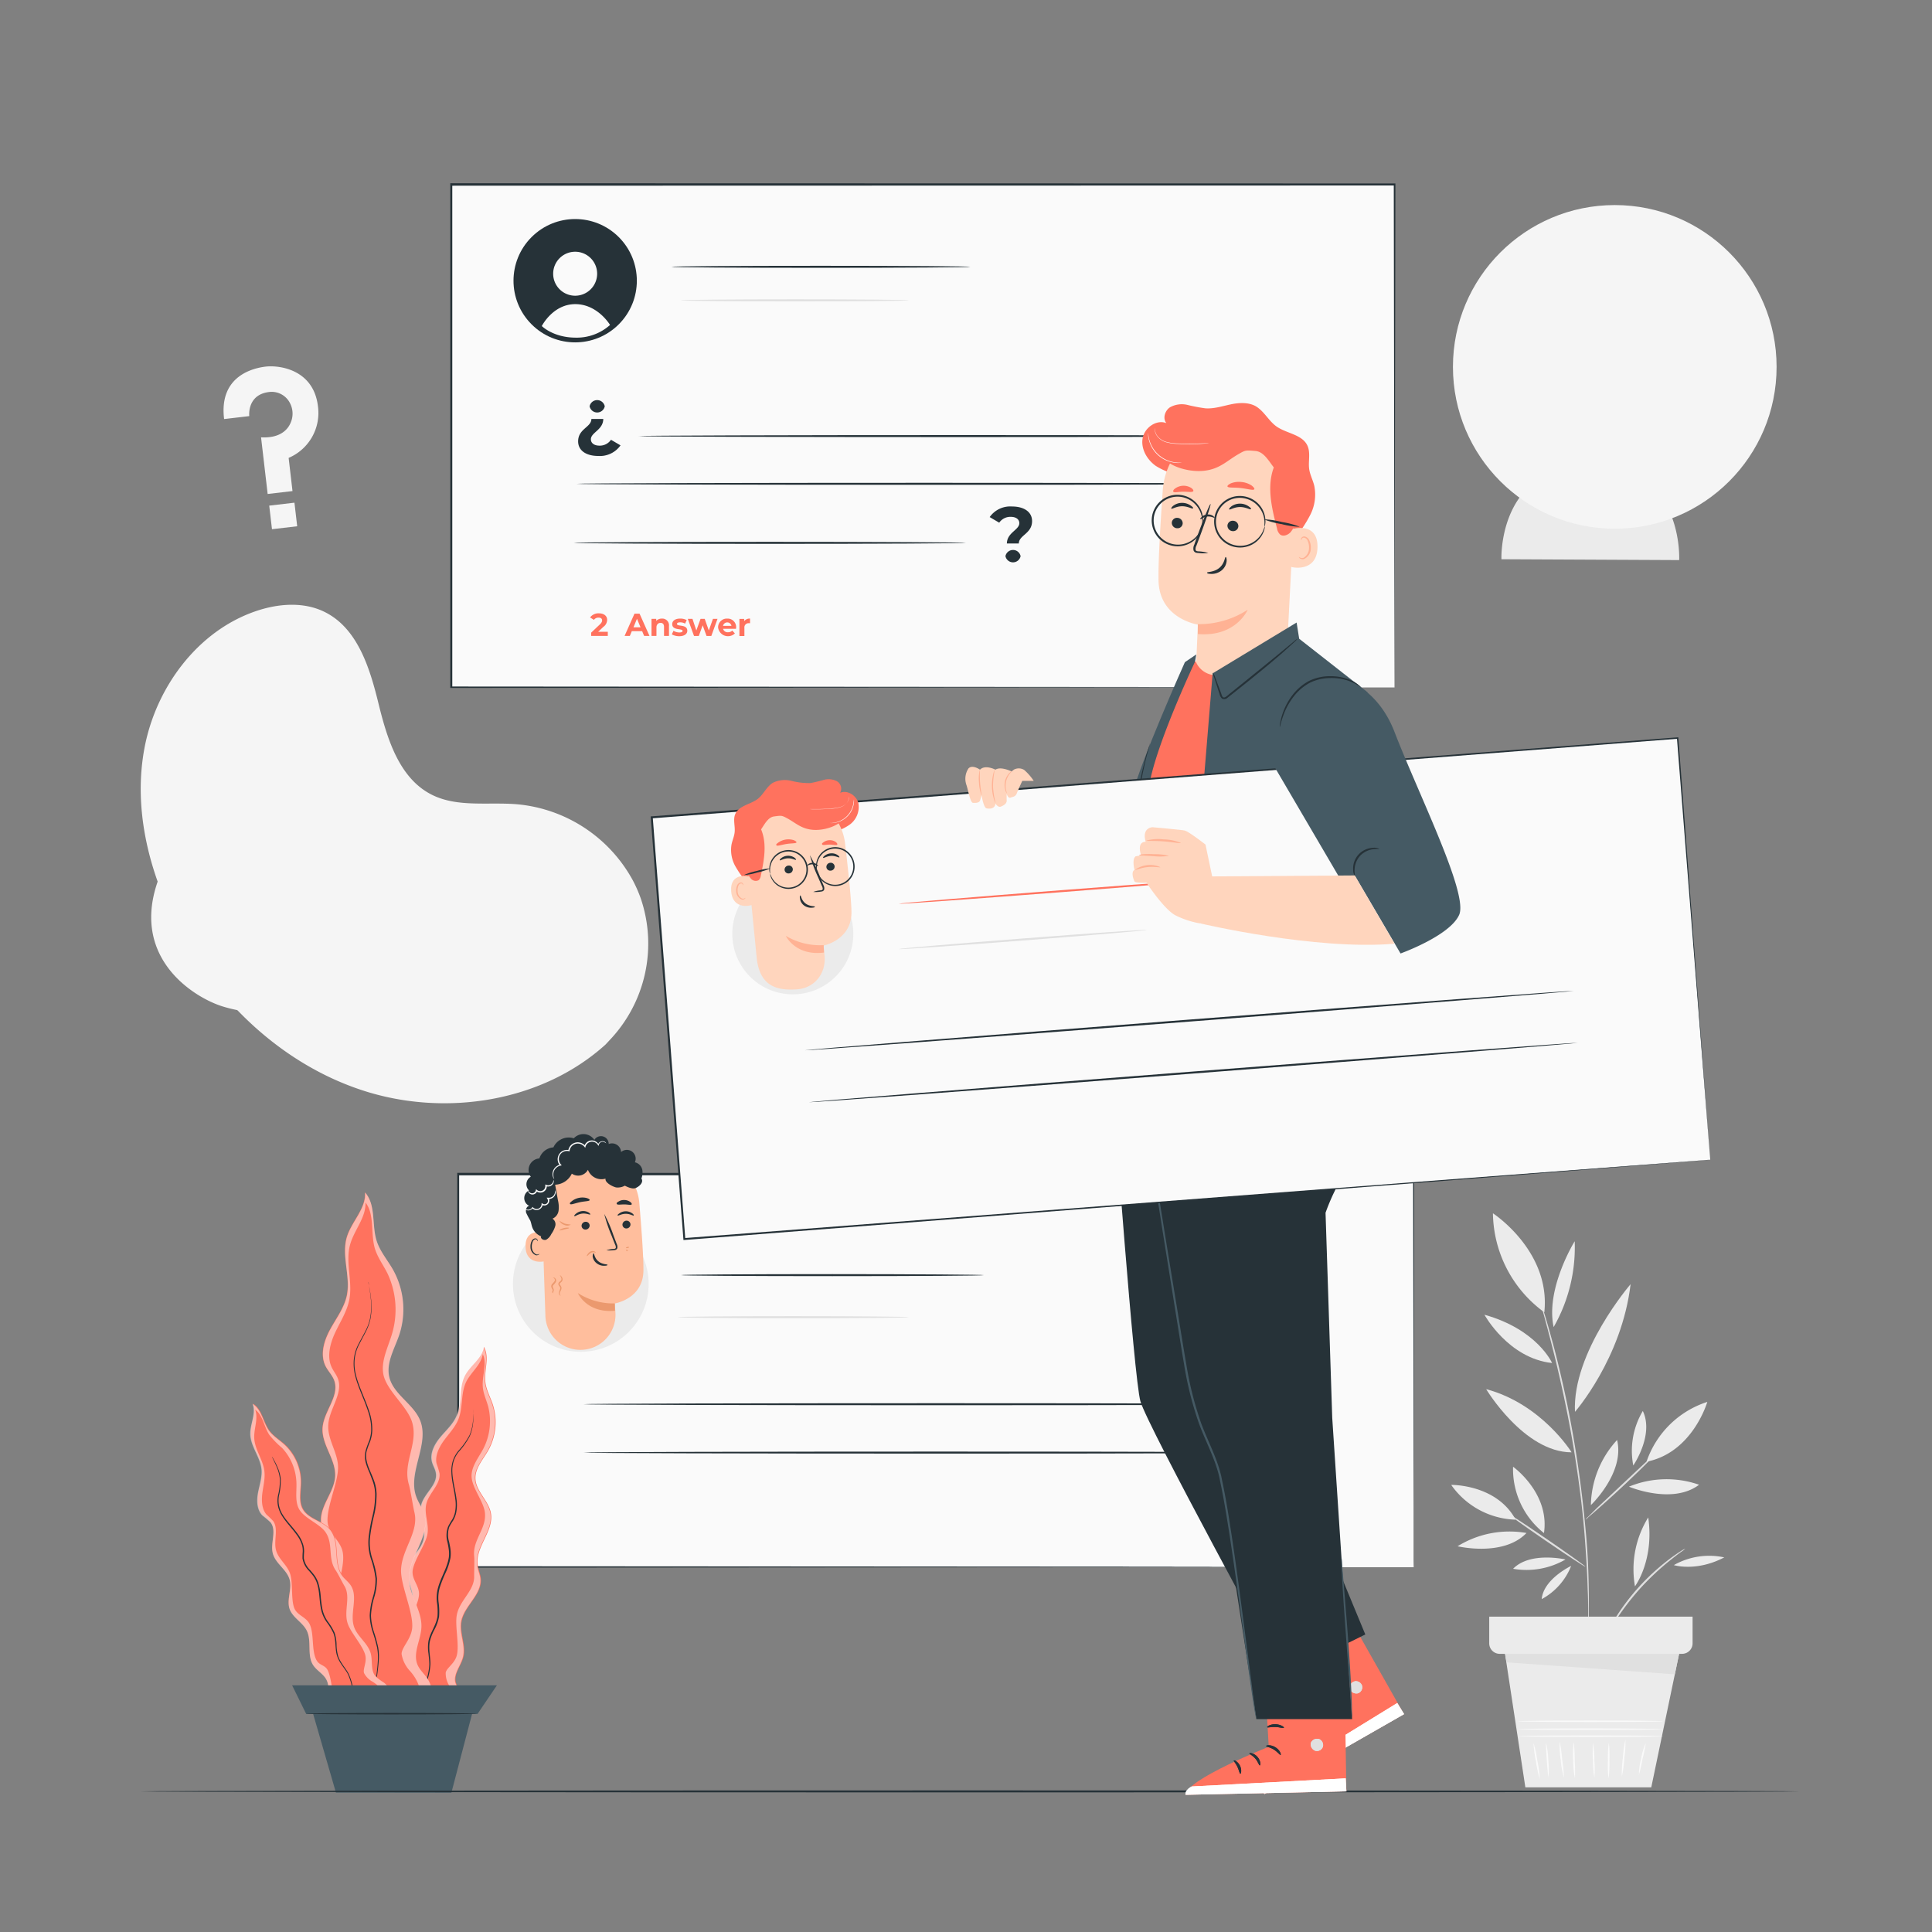 <svg xmlns="http://www.w3.org/2000/svg" viewBox="0 0 500 500"><rect x="0" y="0" width="500" height="500" fill="#808080" stroke="none"/><g id="background-complete"><path d="M411.72,389.52a25.51,25.51,0,0,1,6.78-16.85C420.55,381.13,411.72,389.52,411.72,389.52Z" style="fill:#ebebeb"></path><path d="M421.57,384.75a25.52,25.52,0,0,1,18.15-.5C432.79,389.5,421.57,384.75,421.57,384.75Z" style="fill:#ebebeb"></path><path d="M422.69,379.27a20.11,20.11,0,0,1,2.47-14.11C428.13,371.36,422.69,379.27,422.69,379.27Z" style="fill:#ebebeb"></path><path d="M384.62,359.51c14.39,3.84,22.11,16.35,22.11,16.35C394.43,375.86,384.62,359.51,384.62,359.51Z" style="fill:#ebebeb"></path><path d="M407.6,365.41C406.85,349.9,422,332.34,422,332.34c-2.29,19.26-14.42,33.07-14.42,33.07" style="fill:#ebebeb"></path><path d="M407.53,321.23a41.6,41.6,0,0,1-5.45,22.22C399.94,333.47,407.53,321.23,407.53,321.23Z" style="fill:#ebebeb"></path><path d="M401.68,352.75c-11.34-1.22-17.51-12.5-17.51-12.5C397.89,344.09,401.68,352.75,401.68,352.75Z" style="fill:#ebebeb"></path><path d="M377.22,400.17a25.49,25.49,0,0,1,17.83-3.43C389.06,403,377.22,400.17,377.22,400.17Z" style="fill:#ebebeb"></path><path d="M406.61,405.26a16.7,16.7,0,0,1-7.62,8.59C399.47,408.62,406.61,405.26,406.61,405.26Z" style="fill:#ebebeb"></path><path d="M405.15,403.59A20.13,20.13,0,0,1,391.59,406C396,401.46,405.15,403.59,405.15,403.59Z" style="fill:#ebebeb"></path><path d="M411,424.48a.64.64,0,0,1,0-.24c0-.18,0-.4,0-.67V421c0-1.13,0-2.51,0-4.11s0-3.43-.11-5.45c-.1-4-.38-8.82-.8-14.14s-1.1-11.14-2-17.23c-1.79-12.18-4.24-23.07-6.21-30.89-1-3.91-1.83-7.07-2.44-9.24-.28-1.06-.51-1.9-.68-2.51-.06-.27-.12-.48-.16-.66a1,1,0,0,1,0-.23.73.73,0,0,1,.09.22c.06.17.13.38.21.64l.77,2.48c.67,2.16,1.56,5.3,2.6,9.21A285.11,285.11,0,0,1,408.48,380c.89,6.1,1.52,11.94,2,17.26s.64,10.14.69,14.17c.06,2,0,3.85,0,5.46s0,3-.06,4.11-.07,2-.09,2.6l0,.68A.72.72,0,0,1,411,424.48Z" style="fill:#e0e0e0"></path><path d="M390.13,391.64c.08-.12,4.67,2.89,10.24,6.71s10,7,9.95,7.13-4.66-2.89-10.24-6.71S390.05,391.76,390.13,391.64Z" style="fill:#e0e0e0"></path><path d="M410.32,393.29a4.52,4.52,0,0,1,.71-.77l2-2c1.83-1.73,4.2-3.94,6.81-6.4l6.82-6.39,2.07-1.94c.49-.45.77-.69.8-.66a4.38,4.38,0,0,1-.66.8c-.45.5-1.12,1.2-2,2.06-1.68,1.71-4.05,4-6.72,6.51s-5.12,4.7-6.92,6.28c-.9.79-1.63,1.42-2.15,1.85A3.56,3.56,0,0,1,410.32,393.29Z" style="fill:#e0e0e0"></path><path d="M375.57,384.29s11.72-.22,16.68,9A21.11,21.11,0,0,1,375.57,384.29Z" style="fill:#ebebeb"></path><path d="M391.58,379.59s9.54,6.8,8,17.17A21.11,21.11,0,0,1,391.58,379.59Z" style="fill:#ebebeb"></path><path d="M441.85,362.81s-3.77,13.12-15.73,15.48A24.56,24.56,0,0,1,441.85,362.81Z" style="fill:#ebebeb"></path><path d="M386.37,314s15,9.75,13.3,25.62A32.18,32.18,0,0,1,386.37,314Z" style="fill:#ebebeb"></path><path d="M436.14,400.8a6.34,6.34,0,0,1-1,.78c-.65.46-1.57,1.16-2.68,2.05a67.2,67.2,0,0,0-8.1,7.6,68,68,0,0,0-6.7,8.87c-.76,1.21-1.35,2.19-1.75,2.89a6.21,6.21,0,0,1-.67,1.05,5.87,5.87,0,0,1,.5-1.15c.34-.72.89-1.74,1.62-3a57.51,57.51,0,0,1,6.62-9,58.2,58.2,0,0,1,8.26-7.55c1.15-.85,2.11-1.51,2.79-1.93A5.88,5.88,0,0,1,436.14,400.8Z" style="fill:#e0e0e0"></path><path d="M423.13,410.54a25.48,25.48,0,0,1,3.43-17.83C428.17,403.83,423.13,410.54,423.13,410.54Z" style="fill:#ebebeb"></path><path d="M433.19,405.05a18.55,18.55,0,0,1,13.05-2C439,406.86,433.19,405.05,433.19,405.05Z" style="fill:#ebebeb"></path><polygon points="389.15 425.69 394.76 462.56 427.35 462.56 434.92 426.23 389.15 425.69" style="fill:#ebebeb"></polygon><path d="M430.36,449.32c0,.11-8.35.2-18.65.2s-18.66-.09-18.66-.2,8.35-.19,18.66-.19S430.36,449.22,430.36,449.32Z" style="fill:#fafafa"></path><path d="M430.48,447.51c0,.11-8.4.19-18.77.19s-18.78-.08-18.78-.19,8.4-.19,18.78-.19S430.48,447.41,430.48,447.51Z" style="fill:#fafafa"></path><path d="M430.42,445.46c0,.11-8.41.19-18.78.19s-18.78-.08-18.78-.19,8.41-.19,18.78-.19S430.42,445.36,430.42,445.46Z" style="fill:#fafafa"></path><path d="M398.5,460.46a30.34,30.34,0,0,1-1-4.64,28.3,28.3,0,0,1-.62-4.71,30.34,30.34,0,0,1,1,4.64A29.63,29.63,0,0,1,398.5,460.46Z" style="fill:#fafafa"></path><path d="M400.72,460.07a103.25,103.25,0,0,1-.62-9.07,21.69,21.69,0,0,1,.6,4.51A22.27,22.27,0,0,1,400.72,460.07Z" style="fill:#fafafa"></path><path d="M404.76,460.07a22.92,22.92,0,0,1-.85-4.65,23.49,23.49,0,0,1-.25-4.71,38.92,38.92,0,0,1,.63,4.67A40.32,40.32,0,0,1,404.76,460.07Z" style="fill:#fafafa"></path><path d="M407.6,460.26a22.67,22.67,0,0,1-.46-4.72,23.73,23.73,0,0,1,.15-4.74,41,41,0,0,1,.24,4.73A43.78,43.78,0,0,1,407.6,460.26Z" style="fill:#fafafa"></path><path d="M412.62,460.07a26.27,26.27,0,0,1-.35-4.48,27.61,27.61,0,0,1,0-4.49,26.27,26.27,0,0,1,.35,4.48A27.67,27.67,0,0,1,412.62,460.07Z" style="fill:#fafafa"></path><path d="M416.29,460.26a27.22,27.22,0,0,1-.16-4.63,28.77,28.77,0,0,1,.23-4.63,27.22,27.22,0,0,1,.16,4.63A30.22,30.22,0,0,1,416.29,460.26Z" style="fill:#fafafa"></path><path d="M419.73,459.77a29.36,29.36,0,0,1,.27-4.84,31.7,31.7,0,0,1,.66-4.81,30.25,30.25,0,0,1-.28,4.85A31,31,0,0,1,419.73,459.77Z" style="fill:#fafafa"></path><path d="M424.16,459.29a16.52,16.52,0,0,1,.55-4.12,15.87,15.87,0,0,1,1.21-4,39.12,39.12,0,0,1-.84,4.05A37.54,37.54,0,0,1,424.16,459.29Z" style="fill:#fafafa"></path><path d="M385.41,418.39v6.9a2.71,2.71,0,0,0,2.71,2.72h47.2a2.72,2.72,0,0,0,2.72-2.72v-6.9Z" style="fill:#ebebeb"></path><polygon points="389.5 428.01 389.89 430.21 433.44 433.31 434.55 428.01 389.5 428.01" style="fill:#e0e0e0"></polygon><path d="M416.38,120.65a13.49,13.49,0,0,0,8-12.47c0-7.45-5.61-13.51-12.59-13.55s-12.67,6-12.7,13.43a13.45,13.45,0,0,0,8.06,12.59c-19.46,2.93-18.58,24.08-18.58,24.08l46,.22S435.67,123.57,416.38,120.65Z" style="fill:#ebebeb"></path><path d="M89.86,243.62l-13.11-4.09s-3.43,11-14.93,7.64a11.11,11.11,0,0,1-8.16-10,12.3,12.3,0,0,1,4.25-10.32c3.36-3,9.27-4.78,17.62-.47l9.22-29.56-13-4-5.4,17.31s-19.64-1-25.89,19.06c-6,19.17,9.82,29,17.17,31.28C63.3,262.2,82.89,266.82,89.86,243.62Z" style="fill:#f5f5f5"></path><rect x="75.14" y="176.14" width="13.78" height="12.87" transform="translate(105.96 381.29) rotate(-162.67)" style="fill:#f5f5f5"></rect><path d="M120.74,230.64l6.55-1.73s-1.45-5.5,4.25-7.1a5.46,5.46,0,0,1,6,2,6,6,0,0,1,.94,5.43c-.63,2.12-2.63,4.43-7.25,4.82l3.9,14.77,6.48-1.71-2.29-8.65s8.47-4.75,5.83-14.76c-2.53-9.59-11.71-9.55-15.39-8.57C127,215.91,117.57,219.12,120.74,230.64Z" style="fill:#ebebeb"></path><rect x="136.63" y="250.94" width="6.8" height="6.35" transform="translate(-60.18 44.12) rotate(-14.78)" style="fill:#ebebeb"></rect><path d="M58,108.45l6.51-.76s-.64-5.46,5-6.22a5.3,5.3,0,0,1,5.49,2.77,5.87,5.87,0,0,1,.15,5.32c-.89,2-3.12,3.88-7.59,3.62l1.71,14.66,6.43-.75-1-8.59a12.64,12.64,0,0,0,7.59-13.32c-1.11-9.51-9.89-10.72-13.55-10.3C66,95.21,56.58,97,58,108.45Z" style="fill:#f5f5f5"></path><rect x="70" y="130.46" width="6.57" height="6.14" transform="translate(-14.96 9.38) rotate(-6.65)" style="fill:#f5f5f5"></rect></g><g id="background-simple"><path d="M156.69,270.35l1.09-1.17a36.24,36.24,0,0,0,8.07-36.6,34.77,34.77,0,0,0-2.07-4.73,38,38,0,0,0-30-19.71c-7.36-.61-15.23.85-21.84-2.37-8.6-4.19-11.74-14.53-14-23.76s-5.45-19.56-14.08-23.71c-5.4-2.61-11.89-2.09-17.6-.15-15.11,5.13-25.82,19.67-28.82,35.18s.9,31.69,8.08,45.73c10.06,19.66,27.17,36.23,48.34,43.14S140.13,285.29,156.69,270.35Z" style="fill:#f5f5f5"></path><circle cx="417.9" cy="94.95" r="41.88" style="fill:#f5f5f5"></circle></g><g id="post-2"><rect x="118.51" y="303.92" width="247.35" height="101.67" style="fill:#fafafa"></rect><path d="M365.86,405.59s0-.62,0-1.81,0-3,0-5.28c0-4.63,0-11.45-.05-20.23,0-17.56,0-42.95-.1-74.35l.19.18-247.33.08h0l.26-.26c0,35.62,0,70,0,101.67l-.25-.25,177.41.11,51.42.07,13.75,0h3.55l1.22,0h-1.19l-3.52,0-13.7,0-51.36.07-177.58.12h-.25v-.25c0-31.68,0-66,0-101.67v-.26h.28l247.33.07H366v.19c0,31.45-.07,56.88-.1,74.46,0,8.77,0,15.57,0,20.19,0,2.3,0,4.06,0,5.24S365.86,405.59,365.86,405.59Z" style="fill:#263238"></path><circle cx="150.31" cy="332.28" r="17.56" style="fill:#ebebeb"></circle><path d="M254.64,330c0,.15-17.55.26-39.2.26s-39.21-.11-39.21-.26,17.55-.26,39.21-.26S254.64,329.88,254.64,330Z" style="fill:#263238"></path><path d="M235.25,340.89c0,.15-13.4.26-29.93.26s-29.94-.11-29.94-.26,13.4-.26,29.94-.26S235.25,340.75,235.25,340.89Z" style="fill:#e0e0e0"></path><path d="M336.4,363.41c0,.15-41.51.26-92.7.26s-92.71-.11-92.71-.26,41.5-.26,92.71-.26S336.4,363.27,336.4,363.41Z" style="fill:#263238"></path><path d="M336.4,375.93c0,.15-41.51.26-92.7.26s-92.71-.11-92.71-.26,41.5-.26,92.71-.26S336.4,375.79,336.4,375.93Z" style="fill:#263238"></path><path d="M140.26,313.68c-.68-7.62,3.18-14.37,10.81-14.84h.71a13.67,13.67,0,0,1,13.68,12.52c.56,6.61,1.09,13.91,1.06,17.46-.07,7.34-7.41,8.51-7.41,8.51l.16,2.35a9.07,9.07,0,0,1-9.32,9.66h0a9.07,9.07,0,0,1-8.8-8.77Z" style="fill:#ffbe9d"></path><path d="M159.12,337.32a17,17,0,0,1-9.58-2.68s2.28,5.27,9.61,4.58Z" style="fill:#eb996e"></path><path d="M163.17,316.86a1.06,1.06,0,0,1-1,1.06,1,1,0,0,1-1.08-.94,1.06,1.06,0,0,1,1-1.07A1,1,0,0,1,163.17,316.86Z" style="fill:#263238"></path><path d="M164,314.57c-.13.14-.92-.44-2.05-.44s-1.95.58-2.08.44.08-.31.44-.57a2.87,2.87,0,0,1,1.66-.52,2.76,2.76,0,0,1,1.63.52C164,314.27,164.07,314.51,164,314.57Z" style="fill:#263238"></path><path d="M152.6,317.14a1.06,1.06,0,0,1-1,1.07,1,1,0,0,1-1.09-.95,1.06,1.06,0,0,1,1-1.06A1,1,0,0,1,152.6,317.14Z" style="fill:#263238"></path><path d="M152.76,314.3c-.11.15-1-.35-2.09-.22s-1.88.78-2,.66,0-.31.36-.61a2.94,2.94,0,0,1,1.6-.7,2.83,2.83,0,0,1,1.68.34C152.67,314,152.82,314.23,152.76,314.3Z" style="fill:#263238"></path><path d="M156.93,323.56a7.81,7.81,0,0,1,1.83-.34c.29,0,.56-.09.61-.28a1.46,1.46,0,0,0-.19-.86c-.28-.69-.56-1.42-.86-2.19a37.73,37.73,0,0,1-1.94-5.73,37.5,37.5,0,0,1,2.39,5.57c.29.76.57,1.5.83,2.2a1.65,1.65,0,0,1,.15,1.13.75.75,0,0,1-.47.42,1.92,1.92,0,0,1-.49.07A7.41,7.41,0,0,1,156.93,323.56Z" style="fill:#263238"></path><path d="M153.62,324.35c.18,0,.19,1.22,1.24,2.08s2.35.73,2.36.9-.29.24-.84.25a3,3,0,0,1-2-.68,2.7,2.7,0,0,1-1-1.74C153.4,324.65,153.53,324.35,153.62,324.35Z" style="fill:#263238"></path><path d="M152.61,310.58c-.08.32-1.22.27-2.52.55s-2.34.72-2.54.47.07-.43.48-.77a4.32,4.32,0,0,1,1.84-.83,4.39,4.39,0,0,1,2,.06C152.38,310.22,152.65,310.43,152.61,310.58Z" style="fill:#263238"></path><path d="M163.47,311.7c-.2.25-1,0-1.91,0s-1.73.18-1.91-.09,0-.38.39-.63a2.64,2.64,0,0,1,1.55-.42,2.7,2.7,0,0,1,1.53.51C163.45,311.31,163.56,311.57,163.47,311.7Z" style="fill:#263238"></path><path d="M144.8,315.93c-.09,0,.33.78,1.27,1.09a1.73,1.73,0,0,0,1.66-.1,12.25,12.25,0,0,1-1.55-.24A9.73,9.73,0,0,1,144.8,315.93Z" style="fill:#eb996e"></path><path d="M144.8,318.42c0,.09.59-.09,1.26-.25s1.24-.26,1.24-.36-.61-.16-1.32,0S144.76,318.33,144.8,318.42Z" style="fill:#eb996e"></path><path d="M162,322.94c0,.08.22.11.44.06s.38-.16.36-.24-.21-.1-.43-.05S162,322.87,162,322.94Z" style="fill:#eb996e"></path><path d="M162,323.56c0,.08.08.16.22.19s.25,0,.27-.1-.08-.17-.22-.19S162,323.47,162,323.56Z" style="fill:#eb996e"></path><path d="M151.87,325.1s.17-.08.34-.26a3.37,3.37,0,0,1,.71-.59,1.28,1.28,0,0,1,.84-.15c.22,0,.34.14.38.1s0-.21-.3-.34a1.25,1.25,0,0,0-1.09.07,2.18,2.18,0,0,0-.74.76C151.88,324.91,151.83,325.07,151.87,325.1Z" style="fill:#eb996e"></path><path d="M145.09,335.3s-.07-.07-.14-.18a.79.79,0,0,1-.06-.55c.06-.24.24-.5.37-.88a1.06,1.06,0,0,0,0-.66,2.62,2.62,0,0,0-.35-.55.28.28,0,0,1,0-.36,4.82,4.82,0,0,1,.39-.37.86.86,0,0,0,.28-.54,1,1,0,0,0-.07-.5,1.61,1.61,0,0,0-.4-.56c-.12-.11-.19-.15-.21-.14s.21.31.37.78a.67.67,0,0,1-.19.72,2.94,2.94,0,0,0-.45.4.65.65,0,0,0,0,.77,3.28,3.28,0,0,1,.32.47.77.77,0,0,1,0,.45,7,7,0,0,0-.29.92.78.78,0,0,0,.2.69C145,335.33,145.09,335.32,145.09,335.3Z" style="fill:#eb996e"></path><path d="M143.23,334.62s-.07,0-.1-.12.07-.15.18-.43a1.32,1.32,0,0,0-.2-.83.59.59,0,0,1,.13-.7,3.29,3.29,0,0,0,.62-.79.82.82,0,0,0-.14-.88.75.75,0,0,0-.52-.27c-.14,0-.21,0-.21,0s.31,0,.53.38a.55.55,0,0,1,0,.58,4.56,4.56,0,0,1-.59.7,1,1,0,0,0-.26.52.91.91,0,0,0,.1.54c.15.28.28.48.26.64a2.13,2.13,0,0,1-.09.27.32.32,0,0,0,0,.29C143.12,334.72,143.26,334.64,143.23,334.62Z" style="fill:#eb996e"></path><path d="M140.88,319.11c-.13-.05-5-1.47-4.87,3.54s5.18,3.81,5.18,3.66S140.88,319.11,140.88,319.11Z" style="fill:#ffbe9d"></path><path d="M139.59,324.47s-.08.06-.23.13a.82.82,0,0,1-.65,0,2.13,2.13,0,0,1-1.07-1.9,2.84,2.84,0,0,1,.2-1.26,1,1,0,0,1,.63-.7.45.45,0,0,1,.53.22c.07.14,0,.24.07.25s.1-.09.05-.29a.52.52,0,0,0-.2-.31.68.68,0,0,0-.49-.11,1.24,1.24,0,0,0-.89.81,3.06,3.06,0,0,0-.25,1.41,2.27,2.27,0,0,0,1.35,2.12,1,1,0,0,0,.8-.16C139.59,324.59,139.61,324.48,139.59,324.47Z" style="fill:#263238"></path><path d="M166.24,302.8a2.54,2.54,0,0,0-1.93-2,2.28,2.28,0,0,0-3.58-2.65,2.34,2.34,0,0,0-3.2-2.08,2,2,0,0,0-3.71-1.07,3.41,3.41,0,0,0-5.32-.41,4.36,4.36,0,0,0-5.28,2.35,4.13,4.13,0,0,0-3.63,2.86,3,3,0,0,0-2.23,4.74,2.24,2.24,0,0,0-.45,3.54,2.21,2.21,0,0,0,.07,4c-.74.1-1,1.08-.81,1.79a21.84,21.84,0,0,0,1.06,2c.24.56.31,1.18.52,1.76a4,4,0,0,0,2.37,2.36L140,320c-.13.64.77,1.08,1.37.83a3.31,3.31,0,0,0,1.3-1.44,7.15,7.15,0,0,0,1-2,1.73,1.73,0,0,0-.69-2,2.63,2.63,0,0,0,1.58-2.07,7.58,7.58,0,0,0-.17-2.72l-.72-4a5,5,0,0,0,4.32-2.86,2.88,2.88,0,0,0,4.17-1,3.73,3.73,0,0,0,4.55,2.29c-.19,1,1.67,2,2.7,2.27a3.71,3.71,0,0,0,2.3-.45s1.76,1,2.72.64S166.67,306,166,305A4.58,4.58,0,0,0,166.24,302.8Z" style="fill:#263238"></path><path d="M136.65,308s.08.35.5.65a1,1,0,0,0,.83.14,1,1,0,0,0,.69-.74l.06-.3.23.2a1.31,1.31,0,0,0,2.16-1.12l0-.3.28.12a1.31,1.31,0,0,0,1.63-.56,3.65,3.65,0,0,0,.25-.73s.15.31-.07.83a1.46,1.46,0,0,1-.67.71,1.58,1.58,0,0,1-1.27.07l.23-.18a1.65,1.65,0,0,1-1,1.72,1.68,1.68,0,0,1-1.76-.29l.29-.1a1.31,1.31,0,0,1-1,1,1.18,1.18,0,0,1-1-.26C136.56,308.43,136.63,308,136.65,308Z" style="fill:#fafafa"></path><path d="M135.91,312.84s.18.14.54.21a1.21,1.21,0,0,0,1.26-.54l.1-.18.14.15a1.34,1.34,0,0,0,1.28.36,1.31,1.31,0,0,0,.93-1.18l0-.33.28.18a.7.7,0,0,0,.23.11.92.92,0,0,0,1-.35,1,1,0,0,0,0-1l-.19-.31.35,0a1.61,1.61,0,0,0,1.16-.29,1.57,1.57,0,0,0,.56-.76,3.6,3.6,0,0,0,.12-.88,1.19,1.19,0,0,1,.08.93,1.75,1.75,0,0,1-.59.94,1.83,1.83,0,0,1-1.37.39l.16-.25a1.26,1.26,0,0,1-1.44,1.88,1.43,1.43,0,0,1-.33-.15l.29-.15a1.65,1.65,0,0,1-1.23,1.5,1.61,1.61,0,0,1-1.58-.5l.24,0a1.27,1.27,0,0,1-.82.58,1.39,1.39,0,0,1-.74,0C136,313.07,135.89,312.85,135.91,312.84Z" style="fill:#fafafa"></path><path d="M156.87,295.88a1.85,1.85,0,0,0-.57-.32,1,1,0,0,0-.73,0,1.11,1.11,0,0,0-.61.73l-.06.29-.16-.26a1.82,1.82,0,0,0-1.54-.86,1.78,1.78,0,0,0-1.66,1.26l-.09.33-.21-.27a2.24,2.24,0,0,0-1.74-.83,2.16,2.16,0,0,0-1.78,1,2.21,2.21,0,0,0-.31.82l0,.2-.19-.05a2.14,2.14,0,0,0-2.39,1.13,2.16,2.16,0,0,0,.36,2.34l.19.21-.27.05a2.38,2.38,0,0,0-1.51,1,2.36,2.36,0,0,0-.41,1.33,3.45,3.45,0,0,0,.27,1.22s-.1-.08-.2-.28A2.25,2.25,0,0,1,143,304a2.4,2.4,0,0,1,.38-1.47,2.56,2.56,0,0,1,1.65-1.13l-.08.25a2.43,2.43,0,0,1,2.34-4l-.23.15a2.4,2.4,0,0,1,.37-1,2.47,2.47,0,0,1,2.09-1.17,2.56,2.56,0,0,1,2,1l-.3.06a2,2,0,0,1,3.74-.43l-.22,0a1.28,1.28,0,0,1,.77-.84,1.2,1.2,0,0,1,.84,0,1,1,0,0,1,.43.29C156.85,295.82,156.88,295.88,156.87,295.88Z" style="fill:#fafafa"></path></g><g id="Plant"><path d="M104.47,440.45c-2.2-.11-2.85-3.21-2-5.25s2.44-3.86,2.46-6.07c0-1.91-1.19-3.64-1.31-5.55-.21-3.44,3.11-6.24,3.26-9.69.11-2.68-1.76-5.24-1.3-7.89.48-2.84,3.44-4.7,4.12-7.51.73-3-1.34-6.13-.55-9.1s4.27-5.12,3.78-8.14c-.17-1-.77-1.87-1-2.85-.62-2.25.61-4.59,2.09-6.39s3.32-3.4,4.24-5.55c1.41-3.3.43-7.31,2.1-10.49,1.39-2.64,4.48-4.42,4.87-7.39,1.57,2.67,0,6.06.39,9.14.24,2,1.27,3.81,1.91,5.72a14.9,14.9,0,0,1-1.17,11.93c-1.34,2.36-3.42,4.59-3.31,7.31.13,3.29,3.42,5.68,4,8.92.83,4.63-4.11,8.8-3.42,13.46.17,1.21.72,2.34.83,3.55.35,4.12-4.33,7-5,11.1-.52,3,1.21,6.1.5,9.05-.56,2.28-2.52,4.33-2,6.62a15.64,15.64,0,0,0,1.26,2.77,5.28,5.28,0,0,1-.83,5.46,4.57,4.57,0,0,1-5.31,1.09" style="fill:#FF725E"></path><g style="opacity:0.5"><path d="M119.07,438.15a15.64,15.64,0,0,1-1.26-2.77c-.48-2.29,1.48-4.34,2-6.62.71-2.95-1-6.05-.5-9.05.71-4.07,5.39-7,5-11.1-.11-1.21-.66-2.34-.83-3.55-.69-4.66,4.25-8.83,3.42-13.46-.58-3.24-3.87-5.63-4-8.92-.11-2.72,2-4.95,3.31-7.31a14.9,14.9,0,0,0,1.17-11.93c-.63-1.91-1.67-3.72-1.91-5.72-.35-3.08,1.18-6.47-.39-9.14-.39,3-3.48,4.75-4.87,7.39-1.67,3.18-.69,7.19-2.1,10.49-.92,2.15-2.75,3.75-4.24,5.55s-2.71,4.14-2.09,6.39c.27,1,.87,1.85,1,2.85.49,3-3,5.19-3.78,8.14s1.28,6.12.55,9.1c-.68,2.81-3.64,4.67-4.12,7.51-.46,2.65,1.41,5.21,1.3,7.89-.15,3.45-3.47,6.25-3.26,9.69.12,1.91,1.33,3.64,1.31,5.55,0,2.21-1.64,4-2.46,6.07s-.17,5.14,2,5.25l8.46,4.25a4.57,4.57,0,0,0,5.31-1.09A5.28,5.28,0,0,0,119.07,438.15Z" style="fill:#fff"></path></g><path d="M116.2,436.14a6.07,6.07,0,0,1-.85-3.26c.23-1.26,2.35-2.36,2.88-4.5.69-2.77-.55-7.67,0-10.46.72-3.8,4.64-6.3,4.48-10.07,0-1.11.11-4.07,0-5.16-.42-4.25,3.31-7.1,2.77-11.32-.38-2.94-3.43-6.4-3.44-9.42,0-2.49,1.79-4.68,3-6.94A15.56,15.56,0,0,0,126.34,364c-.47-1.72-1.27-3.32-1.4-5.15-.2-2.81,1.18-6,0-8.39-.41,2.76-3,4.6-4.27,7.12-1.48,3-.79,6.67-2.07,9.8-.83,2-2.39,3.63-3.68,5.38s-2.38,4-1.94,6a22.67,22.67,0,0,1,.77,2.55c.32,2.75-2.63,5-3.38,7.74s.86,5.55.17,8.35c-.65,2.62-3.22,6.19-3.71,8.83-.46,2.47,1.78,4.08,1.6,6.55-.22,3.18-3.41,7-3.35,10.19,0,1.75,1.5,2.31,1.43,4.07-.09,2-1.79,6.06-2.53,8a5.46,5.46,0,0,0,.53,5.44l9.45,4.69C118.14,443.13,118,439,116.2,436.14Z" style="fill:#FF725E"></path><path d="M122.55,364.78a1,1,0,0,1,0,.21v.62c0,.54,0,1.34-.09,2.36a11.73,11.73,0,0,1-.86,3.65,18.8,18.8,0,0,1-2.84,4.06,7.54,7.54,0,0,0-1.35,2.46,8.42,8.42,0,0,0-.34,3c.1,2.13.76,4.36,1.07,6.78a10.61,10.61,0,0,1-.12,3.76,7.73,7.73,0,0,1-.74,1.82,18.28,18.28,0,0,0-1,1.66,6.2,6.2,0,0,0-.06,3.84c.14.66.29,1.34.37,2a8.36,8.36,0,0,1,0,2.12,16.45,16.45,0,0,1-1.31,4,33.52,33.52,0,0,0-1.46,3.71,9.52,9.52,0,0,0-.32,3.78,17.47,17.47,0,0,1,.13,3.75,11.52,11.52,0,0,1-1.19,3.37,13.28,13.28,0,0,0-1.2,3.07c-.4,2.09.2,4.09.15,5.94a15.77,15.77,0,0,1-1.08,4.84,17.83,17.83,0,0,0-.93,3.59,5.36,5.36,0,0,0,.24,2.31c.19.49.34.74.32.75a4.17,4.17,0,0,1-.39-.73,5,5,0,0,1-.31-2.34,16,16,0,0,1,.87-3.64,16.35,16.35,0,0,0,1-4.78c0-.9-.13-1.85-.23-2.85a10.43,10.43,0,0,1,0-3.15c.4-2.19,2-4.07,2.34-6.43a16.36,16.36,0,0,0-.15-3.67,10,10,0,0,1,.34-3.91c.72-2.57,2.29-4.92,2.74-7.64a7.68,7.68,0,0,0,0-2,20.18,20.18,0,0,0-.36-2A6.48,6.48,0,0,1,116,395a18.19,18.19,0,0,1,1-1.7,6.94,6.94,0,0,0,.71-1.72,10.09,10.09,0,0,0,.12-3.63c-.29-2.38-.94-4.62-1-6.81a8.78,8.78,0,0,1,.38-3.13,8,8,0,0,1,1.42-2.54,19.4,19.4,0,0,0,2.86-4,11.88,11.88,0,0,0,.9-3.57c.11-1,.14-1.82.17-2.35,0-.26,0-.46,0-.62A.85.85,0,0,1,122.55,364.78Z" style="fill:#263238"></path><path d="M91,441.53c-3.07.45-4.82-3.67-4.24-6.73s2.32-6,1.75-9.07c-.5-2.65-2.66-4.72-3.34-7.33-1.23-4.71,2.6-9.51,1.86-14.32-.59-3.75-3.87-6.78-4-10.57-.1-4.07,3.49-7.47,3.67-11.54.18-4.33-3.55-8.13-3.26-12.46s4.51-8.26,3-12.31c-.5-1.34-1.57-2.38-2.22-3.66-1.48-3-.42-6.54,1.15-9.44s3.66-5.61,4.35-8.84c1.05-5-1.41-10.25,0-15.11,1.2-4,5-7.36,4.72-11.57,2.91,3.26,1.71,8.39,3,12.55.87,2.71,2.8,4.93,4.21,7.41a21.05,21.05,0,0,1,1.65,16.84c-1.22,3.65-3.48,7.3-2.59,11,1.08,4.52,6.29,6.93,8,11.26,2.42,6.19-3.28,13.32-1.06,19.59.57,1.62,1.65,3,2.12,4.68,1.62,5.62-4.06,10.93-3.93,16.77.1,4.29,3.34,8.11,3.16,12.4-.14,3.31-2.31,6.68-1,9.73.56,1.32,1.7,2.3,2.5,3.49a7.48,7.48,0,0,1,.36,7.8,6.48,6.48,0,0,1-7.06,3" style="fill:#FF725E"></path><g style="opacity:0.5"><path d="M110.56,434.34c-.8-1.19-1.94-2.17-2.5-3.49-1.3-3.05.87-6.42,1-9.73.18-4.29-3.06-8.11-3.16-12.4-.13-5.84,5.55-11.15,3.93-16.77-.47-1.64-1.55-3.06-2.12-4.68-2.22-6.27,3.48-13.4,1.06-19.59-1.7-4.33-6.91-6.74-8-11.26-.89-3.74,1.37-7.39,2.59-11a21.05,21.05,0,0,0-1.65-16.84c-1.41-2.48-3.34-4.7-4.21-7.41-1.34-4.16-.14-9.29-3-12.55.28,4.21-3.52,7.53-4.72,11.57-1.45,4.86,1,10.15,0,15.11-.69,3.23-2.78,5.94-4.35,8.84s-2.63,6.49-1.15,9.44c.65,1.28,1.72,2.32,2.22,3.66,1.51,4.05-2.72,8-3,12.31s3.44,8.13,3.26,12.46c-.18,4.07-3.77,7.47-3.67,11.54.1,3.79,3.38,6.82,4,10.57.74,4.81-3.09,9.61-1.86,14.32.68,2.61,2.84,4.68,3.34,7.33.57,3.06-1.18,6-1.75,9.07S87.89,442,91,441.53l12.9,3.57a6.48,6.48,0,0,0,7.06-3A7.48,7.48,0,0,0,110.56,434.34Z" style="fill:#fff"></path></g><path d="M106,432.34a8.5,8.5,0,0,1-2.07-4.28c0-1.8,2.61-3.92,2.76-7,.19-4-2.86-10.48-2.9-14.49,0-5.46,4.71-10,3.46-15.18-.37-1.52-1-5.67-1.42-7.16-1.74-5.76,2.64-10.74.74-16.43-1.34-4-6.51-7.92-7.35-12.11-.68-3.45,1.2-7,2.22-10.44a22,22,0,0,0-1.16-15.69c-1.12-2.25-2.67-4.25-3.35-6.75-1-3.83,0-8.68-2.35-11.6.18,3.93-3,7.19-4,11-1.22,4.61.73,9.46-.18,14.14-.6,3.05-2.32,5.68-3.63,8.46s-2.21,6.19-1,8.88c.5,1.17,1.37,2.1,1.76,3.33,1.19,3.72-2.29,7.61-2.57,11.65s2.72,7.46,2.52,11.52c-.18,3.81-2.76,9.45-2.72,13.26,0,3.54,3.58,5.15,4,8.64.56,4.46-2.8,10.67-1.85,15,.53,2.41,2.71,2.79,3.09,5.25.43,2.83-.82,8.88-1.32,11.77A7.74,7.74,0,0,0,91,441.53l14.38,3.91C110.64,441.5,109.26,435.87,106,432.34Z" style="fill:#FF725E"></path><path d="M95.29,331.74a35.07,35.07,0,0,1,.74,4.44,16.65,16.65,0,0,1-.19,5.28,13.64,13.64,0,0,1-1.13,3.11c-.52,1.05-1.14,2.12-1.71,3.27a10.64,10.64,0,0,0-1.2,3.81,11.75,11.75,0,0,0,.35,4.3c.73,2.94,2.25,5.85,3.34,9.11a14.59,14.59,0,0,1,.85,5.22,10.08,10.08,0,0,1-.52,2.7,22.23,22.23,0,0,0-.93,2.58c-.44,1.79.24,3.64,1,5.38.37.89.77,1.78,1.07,2.72a11.68,11.68,0,0,1,.5,2.94,24,24,0,0,1-.71,5.84,44.61,44.61,0,0,0-1,5.56,13.57,13.57,0,0,0,.59,5.35,24.59,24.59,0,0,1,1.21,5.14,15.92,15.92,0,0,1-.73,5,19.52,19.52,0,0,0-.81,4.6,15,15,0,0,0,.77,4.27,37.42,37.42,0,0,1,1.08,3.93A14.23,14.23,0,0,1,98,430c-.08,1.16-.22,2.26-.35,3.28a23.49,23.49,0,0,0-.28,5.23,7.28,7.28,0,0,0,1,3.13c.4.64.68.93.66.95a6.75,6.75,0,0,1-.73-.91,7.17,7.17,0,0,1-1.06-3.15,23.46,23.46,0,0,1,.22-5.28c.12-1,.25-2.11.32-3.27a14.16,14.16,0,0,0-.2-3.64,40.1,40.1,0,0,0-1.1-3.9,14.92,14.92,0,0,1-.8-4.36,19.13,19.13,0,0,1,.8-4.67,15.58,15.58,0,0,0,.7-4.88A24.45,24.45,0,0,0,96,403.45a13.71,13.71,0,0,1-.61-5.48,44.38,44.38,0,0,1,1-5.61,23.49,23.49,0,0,0,.7-5.74,10.83,10.83,0,0,0-.48-2.84c-.3-.92-.68-1.8-1-2.69a16.65,16.65,0,0,1-1-2.73,6.37,6.37,0,0,1,0-2.88,23.69,23.69,0,0,1,.94-2.62,9.74,9.74,0,0,0,.51-2.6,14.27,14.27,0,0,0-.83-5.09c-1.06-3.23-2.58-6.15-3.31-9.14a12.38,12.38,0,0,1-.33-4.42,10.92,10.92,0,0,1,1.25-3.89c.58-1.16,1.22-2.22,1.73-3.26a12.67,12.67,0,0,0,1.14-3,16.79,16.79,0,0,0,.26-5.22c-.13-1.43-.32-2.54-.43-3.3-.06-.36-.1-.64-.13-.85S95.29,331.74,95.29,331.74Z" style="fill:#263238"></path><path d="M89,443.56c-1.76.86-3.6-1.27-3.84-3.21s.22-4.05-.71-5.77c-.81-1.49-2.5-2.31-3.42-3.74-1.64-2.58-.27-6.19-1.65-8.93-1.07-2.13-3.62-3.31-4.42-5.56-.85-2.41.65-5.14,0-7.61-.73-2.63-3.7-4.18-4.36-6.83s1.1-5.82-.59-8a26.4,26.4,0,0,0-2-1.76c-1.45-1.48-1.52-3.83-1.14-5.87s1.11-4.07.9-6.13c-.33-3.17-2.83-5.87-2.9-9.05-.06-2.66,1.57-5.37.59-7.84,2.37,1.39,2.65,4.69,4.25,6.92,1,1.45,2.63,2.41,4,3.62a13.21,13.21,0,0,1,4.24,9.76c0,2.42-.67,5.05.59,7.11,1.52,2.5,5.1,2.93,7,5.19,2.65,3.24.62,8.61,3.16,11.93.66.86,1.57,1.5,2.17,2.4,2,3-.32,7.32.89,10.79.89,2.55,3.57,4.21,4.29,6.81.56,2-.09,4.45,1.28,6a14.53,14.53,0,0,0,2.17,1.61,4.68,4.68,0,0,1,1.72,4.59,4.07,4.07,0,0,1-3.66,3.14" style="fill:#FF725E"></path><g style="opacity:0.5"><path d="M99.38,435.47a14.53,14.53,0,0,1-2.17-1.61c-1.37-1.57-.72-4-1.28-6-.72-2.6-3.4-4.26-4.29-6.81-1.21-3.47,1.16-7.75-.89-10.79-.6-.9-1.51-1.54-2.17-2.4-2.54-3.32-.51-8.69-3.16-11.93-1.85-2.26-5.43-2.69-7-5.19-1.26-2.06-.61-4.69-.59-7.11a13.21,13.21,0,0,0-4.24-9.76c-1.32-1.21-2.9-2.17-4-3.62-1.6-2.23-1.88-5.53-4.25-6.92,1,2.47-.65,5.18-.59,7.84.07,3.18,2.57,5.88,2.9,9.05.21,2.06-.52,4.09-.9,6.13s-.31,4.39,1.14,5.87A26.4,26.4,0,0,1,70,394c1.69,2.13-.08,5.32.59,8s3.63,4.2,4.36,6.83c.68,2.47-.82,5.2,0,7.61.8,2.25,3.35,3.43,4.42,5.56,1.38,2.74,0,6.35,1.65,8.93.92,1.43,2.61,2.25,3.42,3.74.93,1.72.46,3.83.71,5.77s2.08,4.07,3.84,3.21l8.4-.36a4.07,4.07,0,0,0,3.66-3.14A4.68,4.68,0,0,0,99.38,435.47Z" style="fill:#fff"></path></g><path d="M96.28,435.14A5.35,5.35,0,0,1,94.22,433c-.37-1.07.8-2.85.29-4.74-.66-2.44-3.74-5.71-4.53-8.11-1.09-3.25.89-6.89-.87-9.75-.51-.84-1.67-3.2-2.23-4-2.16-3.11-.49-6.94-2.73-10-1.57-2.13-5.43-3.49-6.74-5.83-1.08-1.94-.63-4.41-.69-6.68A13.84,13.84,0,0,0,73,374.72a23.08,23.08,0,0,1-3.31-3.39c-1.37-2.09-1.69-5.19-3.65-6.49.87,2.32-.37,4.88-.24,7.37.16,3,2.26,5.52,2.62,8.5.24,1.94-.29,3.85-.53,5.76S67.75,390.6,69,392a22.07,22.07,0,0,1,1.7,1.65c1.43,2,.1,5,.72,7.47s3.07,3.94,3.73,6.4.18,6.2.94,8.47c.71,2.11,3.14,2.39,4.07,4.39,1.2,2.57.39,6.93,1.8,9.35.78,1.34,2.16,1.14,2.86,2.54.81,1.62,1.23,5.48,1.49,7.3a4.88,4.88,0,0,0,2.76,4l9.36-.44C100.81,439.74,98.89,436.63,96.28,435.14Z" style="fill:#FF725E"></path><path d="M70.41,377a1.21,1.21,0,0,1,.1.16c.08.12.17.28.28.47.23.42.57,1,.94,1.87a10.31,10.31,0,0,1,.92,3.21,17,17,0,0,1-.45,4.38,6.73,6.73,0,0,0,0,2.49,7.27,7.27,0,0,0,1,2.49c1,1.61,2.47,3.05,3.76,4.8a9.15,9.15,0,0,1,1.53,3,6.29,6.29,0,0,1,.21,1.74,16.57,16.57,0,0,0-.06,1.71,5.5,5.5,0,0,0,1.61,3c.39.46.8.92,1.17,1.43a7.47,7.47,0,0,1,.88,1.68,15.09,15.09,0,0,1,.7,3.65,30,30,0,0,0,.47,3.51,8.63,8.63,0,0,0,1.38,3.07,15.4,15.4,0,0,1,1.72,2.86,10.24,10.24,0,0,1,.53,3.14,11.66,11.66,0,0,0,.4,2.89c.58,1.78,1.91,3.08,2.68,4.54a14.2,14.2,0,0,1,1.24,4.24,14.69,14.69,0,0,0,.83,3.18,4.56,4.56,0,0,0,1.17,1.68c.37.31.59.44.57.45a3.58,3.58,0,0,1-.62-.39,4.51,4.51,0,0,1-1.26-1.68,15.36,15.36,0,0,1-.9-3.2A14.2,14.2,0,0,0,90,433.2c-.75-1.41-2.1-2.69-2.74-4.58s-.2-4-1-6a15.43,15.43,0,0,0-1.69-2.78,8.85,8.85,0,0,1-1.44-3.18c-.55-2.32-.34-4.82-1.17-7.12a7.07,7.07,0,0,0-.83-1.59c-.35-.49-.75-.94-1.14-1.4a5.83,5.83,0,0,1-1.7-3.21,16.77,16.77,0,0,1,.06-1.76A6,6,0,0,0,78.2,400a8.88,8.88,0,0,0-1.47-2.87c-1.25-1.72-2.72-3.18-3.74-4.83a7.76,7.76,0,0,1-1.06-2.6,7,7,0,0,1,0-2.59,16.72,16.72,0,0,0,.51-4.32,10.69,10.69,0,0,0-.84-3.17c-.35-.83-.67-1.46-.88-1.89l-.24-.49C70.43,377.07,70.4,377,70.41,377Z" style="fill:#263238"></path><polygon points="75.6 436.16 79.24 443.56 123.59 443.56 128.6 436.16 75.6 436.16" style="fill:#455a64"></polygon><polygon points="80.3 441.01 86.94 463.93 116.82 463.95 122.83 441.05 80.3 441.01" style="fill:#455a64"></polygon><path d="M123.4,443.5c0,.11-9.9.19-22.11.19s-22.1-.08-22.1-.19,9.9-.19,22.1-.19S123.4,443.4,123.4,443.5Z" style="fill:#263238"></path></g><g id="post-1"><rect x="116.77" y="47.8" width="244.13" height="130.11" style="fill:#fafafa"></rect><path d="M360.91,177.91c0-1.57-.08-50.08-.2-130.11l.2.2-244.12.06h0l.26-.26c0,46,0,90,0,130.11l-.25-.24,175.54.12,50.48.06,13.46,0,3.47,0h1.19l-1.16,0H356.3l-13.4,0-50.42.07-175.71.12h-.24v-.25c0-40.14,0-84.16,0-130.11v-.26h.28l244.12.06h.2v.2C361,127.83,360.91,176.34,360.91,177.91Z" style="fill:#263238"></path><path d="M251.14,69.05c0,.15-17.33.26-38.7.26s-38.69-.11-38.69-.26,17.32-.26,38.69-.26S251.14,68.91,251.14,69.05Z" style="fill:#263238"></path><path d="M235.22,77.73c0,.14-13.23.26-29.55.26s-29.55-.12-29.55-.26,13.23-.26,29.55-.26S235.22,77.58,235.22,77.73Z" style="fill:#e0e0e0"></path><path d="M263.8,135.39c0-1-.88-1.63-2.2-1.63a3.48,3.48,0,0,0-3,1.51l-2.47-1.45a6.5,6.5,0,0,1,5.78-2.74c3.07,0,5.19,1.37,5.19,3.78,0,3.27-3.43,3.64-3.43,5.8h-3.09C260.61,137.8,263.8,137.17,263.8,135.39Zm-3.59,8.54a2,2,0,0,1,3.92,0,2,2,0,0,1-3.92,0Z" style="fill:#263238"></path><path d="M152.92,113.69c0,1,.88,1.64,2.2,1.64a3.48,3.48,0,0,0,3-1.52l2.47,1.45a6.52,6.52,0,0,1-5.78,2.74c-3.07,0-5.19-1.37-5.19-3.78,0-3.27,3.43-3.64,3.43-5.8h3.08C156.1,111.28,152.92,111.91,152.92,113.69Zm3.59-8.54a2,2,0,0,1-3.92,0,2,2,0,0,1,3.92,0Z" style="fill:#263238"></path><path d="M332.17,112.86c0,.14-37.36.26-83.44.26s-83.45-.12-83.45-.26,37.35-.26,83.45-.26S332.17,112.71,332.17,112.86Z" style="fill:#263238"></path><path d="M332.17,125.21c0,.15-41,.26-91.49.26s-91.51-.11-91.51-.26,41-.26,91.51-.26S332.17,125.07,332.17,125.21Z" style="fill:#263238"></path><path d="M250,140.49c0,.14-22.74.26-50.77.26s-50.77-.12-50.77-.26,22.72-.26,50.77-.26S250,140.35,250,140.49Z" style="fill:#263238"></path><path d="M157.3,163.5v1.08H153v-.86l2.22-2.1c.51-.48.6-.78.6-1.06,0-.45-.31-.72-.92-.72a1.4,1.4,0,0,0-1.19.58l-1-.62a2.66,2.66,0,0,1,2.28-1.07c1.29,0,2.14.65,2.14,1.7a2.29,2.29,0,0,1-1,1.82l-1.32,1.25Z" style="fill:#FF725E"></path><path d="M166.19,163.35h-2.68l-.51,1.23h-1.36l2.56-5.76h1.32l2.57,5.76H166.7Zm-.42-1-.92-2.21-.91,2.21Z" style="fill:#FF725E"></path><path d="M173.13,162.05v2.53h-1.28v-2.33c0-.72-.33-1.05-.9-1.05s-1.06.38-1.06,1.19v2.19h-1.28v-4.42h1.22v.52a2,2,0,0,1,1.47-.59A1.74,1.74,0,0,1,173.13,162.05Z" style="fill:#FF725E"></path><path d="M173.87,164.17l.43-.92a3,3,0,0,0,1.53.43c.59,0,.82-.16.82-.41,0-.72-2.68,0-2.68-1.75,0-.84.76-1.43,2.05-1.43a3.56,3.56,0,0,1,1.7.39l-.42.91a2.54,2.54,0,0,0-1.28-.33c-.57,0-.82.18-.82.41,0,.76,2.67,0,2.67,1.77,0,.82-.76,1.41-2.09,1.41A3.81,3.81,0,0,1,173.87,164.17Z" style="fill:#FF725E"></path><path d="M185.69,160.16l-1.6,4.42h-1.24l-1-2.75-1,2.75h-1.24L178,160.16h1.21l1,3,1.09-3h1.08l1.06,3,1.07-3Z" style="fill:#FF725E"></path><path d="M190.48,162.73h-3.35a1.19,1.19,0,0,0,1.27.89,1.48,1.48,0,0,0,1.11-.43l.68.74a2.58,2.58,0,0,1-4.35-1.56,2.26,2.26,0,0,1,2.36-2.28,2.2,2.2,0,0,1,2.31,2.3C190.51,162.48,190.49,162.62,190.48,162.73Zm-3.36-.75h2.18a1.11,1.11,0,0,0-2.18,0Z" style="fill:#FF725E"></path><path d="M194.11,160.09v1.19l-.29,0a1.09,1.09,0,0,0-1.17,1.23v2.09h-1.29v-4.42h1.23v.58A1.78,1.78,0,0,1,194.11,160.09Z" style="fill:#FF725E"></path><circle cx="148.85" cy="72.65" r="15.96" transform="translate(-7.77 126.53) rotate(-45)" style="fill:#263238"></circle><path d="M154.54,70.84a5.69,5.69,0,1,1-5.69-5.69A5.69,5.69,0,0,1,154.54,70.84Z" style="fill:#fafafa"></path><path d="M140.22,84.38s2.86-5.67,8.66-5.67,9,5.39,9,5.39a12.93,12.93,0,0,1-9,3.28C143.11,87.33,140.22,84.38,140.22,84.38Z" style="fill:#fafafa"></path></g><g id="Floor"><path d="M465.67,463.61c0,.15-96.12.26-214.66.26s-214.68-.11-214.68-.26,96.1-.26,214.68-.26S465.67,463.47,465.67,463.61Z" style="fill:#263238"></path></g><g id="Character"><path d="M287.45,203.19s-4.2,22.35-3.63,23.77,6.94,7.58,9.22,7a6.72,6.72,0,0,0,1.65-1.33l8.77-3-4.36-37.9-7,14.41Z" style="fill:#455a64"></path><path d="M294.69,232.62c-.09,0,.39-1.47.61-3.9a48.27,48.27,0,0,0-.15-9.51,56.23,56.23,0,0,0-1.79-9.35c-.66-2.35-1.33-3.72-1.25-3.76a4.13,4.13,0,0,1,.53.93,22.7,22.7,0,0,1,1.07,2.72,47.14,47.14,0,0,1,2,9.4,40.77,40.77,0,0,1,0,9.61,17.23,17.23,0,0,1-.59,2.86A4.47,4.47,0,0,1,294.69,232.62Z" style="fill:#263238"></path><path d="M334.89,139.55a34.1,34.1,0,0,0,4.24-6.37,11.48,11.48,0,0,0,1-7.47c-.35-1.45-1.09-2.81-1.31-4.29-.29-2,.41-4.25-.47-6.12-1.38-2.92-5.47-3.09-8.09-5-2-1.47-3.18-4-5.4-5.24-1.93-1-4.3-.85-6.44-.39s-4.3,1.16-6.49,1a42.75,42.75,0,0,1-4.62-.88,6.26,6.26,0,0,0-4.55.64c-1.29.88-1.9,2.85-.91,4.07-2.61-1-5.66,1.21-6.14,3.93s1.12,5.52,3.39,7.13a16.66,16.66,0,0,0,7.87,2.55c7.83.89,16.14-.53,22.47-5.17" style="fill:#FF725E"></path><path d="M335.05,129.63l-2,39a11.59,11.59,0,0,1-12.82,10.92h0c-6.2-.64-11-1.58-10.67-7.78.15-2.93.44-9.83.43-10.13,0,0-9.93-1.48-10.16-11.35-.11-4.77.48-14.62,1.1-23.51a18.34,18.34,0,0,1,18.25-17h1C330.49,110.34,335.84,119.37,335.05,129.63Z" style="fill:#ffd5bd"></path><path d="M310,161.53a23.12,23.12,0,0,0,12.9-3.73s-3,7.12-12.89,6.29Z" style="fill:#ffb294"></path><path d="M303.26,135.3a1.41,1.41,0,0,0,1.38,1.41,1.33,1.33,0,0,0,1.44-1.28,1.42,1.42,0,0,0-1.37-1.41A1.34,1.34,0,0,0,303.26,135.3Z" style="fill:#263238"></path><path d="M303.14,131.64c.18.18,1.25-.61,2.77-.62s2.65.75,2.81.56-.1-.41-.59-.76a3.88,3.88,0,0,0-2.25-.68,3.77,3.77,0,0,0-2.2.72C303.21,131.23,303.06,131.56,303.14,131.64Z" style="fill:#263238"></path><path d="M317.66,136.05a1.43,1.43,0,0,0,1.39,1.41,1.34,1.34,0,0,0,1.44-1.28,1.41,1.41,0,0,0-1.38-1.41A1.34,1.34,0,0,0,317.66,136.05Z" style="fill:#263238"></path><path d="M318.13,131.84c.18.18,1.24-.61,2.76-.62s2.65.75,2.82.56-.1-.41-.6-.76a3.88,3.88,0,0,0-2.25-.68,3.8,3.8,0,0,0-2.2.72C318.2,131.43,318,131.76,318.13,131.84Z" style="fill:#263238"></path><path d="M312.71,143.12a10.68,10.68,0,0,0-2.48-.43c-.39,0-.76-.11-.82-.37a1.93,1.93,0,0,1,.24-1.15c.36-.94.73-1.93,1.12-3,1.56-4.21,2.68-7.67,2.51-7.73s-1.57,3.3-3.13,7.51c-.37,1-.73,2-1.07,3a2.21,2.21,0,0,0-.18,1.52,1,1,0,0,0,.64.57,2.81,2.81,0,0,0,.66.08A9.42,9.42,0,0,0,312.71,143.12Z" style="fill:#263238"></path><path d="M317.21,144.15c-.25,0-.24,1.63-1.64,2.81s-3.17,1-3.18,1.24.4.31,1.14.33a4.14,4.14,0,0,0,2.66-.94,3.56,3.56,0,0,0,1.26-2.36C317.51,144.55,317.32,144.14,317.21,144.15Z" style="fill:#263238"></path><path d="M317.67,125.9c.16.41,1.68.2,3.47.41s3.24.68,3.47.31c.11-.18-.15-.56-.74-1a5.7,5.7,0,0,0-2.58-.88,5.78,5.78,0,0,0-2.7.33C317.93,125.38,317.61,125.7,317.67,125.9Z" style="fill:#FF725E"></path><path d="M303.66,127.25c.27.34,1.32,0,2.58,0s2.33.22,2.58-.14c.1-.18-.07-.52-.54-.84a3.73,3.73,0,0,0-4.16.15C303.68,126.72,303.54,127.08,303.66,127.25Z" style="fill:#FF725E"></path><path d="M334.32,136.94c.17-.07,6.79-2,6.65,4.71s-6.93,5.18-6.94,5S334.32,136.94,334.32,136.94Z" style="fill:#ffd5bd"></path><path d="M336.16,144.13s.12.09.31.18a1.18,1.18,0,0,0,.89.05,2.91,2.91,0,0,0,1.41-2.58,3.86,3.86,0,0,0-.3-1.69,1.36,1.36,0,0,0-.87-.93.6.6,0,0,0-.7.31c-.1.18-.06.32-.09.33s-.15-.12-.09-.4A.8.8,0,0,1,337,139a.91.91,0,0,1,.66-.16,1.67,1.67,0,0,1,1.21,1.08,4,4,0,0,1,.37,1.89,3.06,3.06,0,0,1-1.79,2.88,1.31,1.31,0,0,1-1.08-.21C336.17,144.3,336.14,144.14,336.16,144.13Z" style="fill:#ffb294"></path><path d="M300.75,117.61c.67,2.64,6.29,4.69,10.79,4.23,4.14-.42,6-2.62,8.94-4.29,1.84-1.06,1.84-1.06,4.46-.83,2.13.19,3.4,2.57,4.72,4.25-1.87,5-.52,10.62.84,15.82a2.68,2.68,0,0,0,.8,1.55c.81.61,2,.13,2.7-.61a8.32,8.32,0,0,0,1.79-4.41,27.65,27.65,0,0,0-.18-10.95,19,19,0,0,0-5.31-9.51,18.18,18.18,0,0,0-12.67-4.68,22.16,22.16,0,0,0-12.77,4.63,12.91,12.91,0,0,0-4.11,4.8" style="fill:#FF725E"></path><path d="M311.12,136c-.06,0,.07-.57,0-1.57a6.48,6.48,0,0,0-1.69-3.82,6.33,6.33,0,0,0-5.66-2,6.21,6.21,0,0,0-5.1,4.94,6.25,6.25,0,0,0,2.93,6.49,6.32,6.32,0,0,0,6,.29,6.42,6.42,0,0,0,3-2.91c.45-.91.53-1.48.59-1.47a1.21,1.21,0,0,1-.05.42,4.55,4.55,0,0,1-.35,1.13,6.36,6.36,0,0,1-3,3.17,6.71,6.71,0,0,1-9.61-7.23,6.68,6.68,0,0,1,5.55-5.32,6.72,6.72,0,0,1,6,2.19,6.47,6.47,0,0,1,1.61,4,5.19,5.19,0,0,1-.09,1.19C311.18,135.87,311.14,136,311.12,136Z" style="fill:#263238"></path><path d="M327.23,136.3c-.06,0,.07-.57,0-1.57a6.43,6.43,0,0,0-1.69-3.81,6.33,6.33,0,0,0-5.66-2,6.11,6.11,0,0,0-3.23,1.58,6.2,6.2,0,0,0,1.06,9.85,6.34,6.34,0,0,0,6,.29,6.44,6.44,0,0,0,3-2.91c.45-.91.53-1.48.59-1.47a1.33,1.33,0,0,1,0,.42,5,5,0,0,1-.36,1.13,6.36,6.36,0,0,1-3,3.17,6.71,6.71,0,0,1-9.61-7.22,6.67,6.67,0,0,1,5.55-5.33,6.72,6.72,0,0,1,6,2.19,6.47,6.47,0,0,1,1.61,4.05,5.19,5.19,0,0,1-.09,1.19C327.29,136.17,327.25,136.31,327.23,136.3Z" style="fill:#263238"></path><path d="M314.34,134c-.09.12-.85-.43-1.88-.32s-1.66.79-1.78.69,0-.28.31-.57a2.33,2.33,0,0,1,1.41-.65,2.3,2.3,0,0,1,1.52.36C314.26,133.77,314.39,134,314.34,134Z" style="fill:#263238"></path><path d="M336.38,136.33a21.18,21.18,0,0,1-4.72-.7,22.3,22.3,0,0,1-4.61-1.23,21.18,21.18,0,0,1,4.72.7A22.06,22.06,0,0,1,336.38,136.33Z" style="fill:#263238"></path><path d="M298.87,110.78a2,2,0,0,0,0,.64,3.13,3.13,0,0,0,.72,1.6,4.49,4.49,0,0,0,2.18,1.42,12.57,12.57,0,0,0,3.17.44,56.65,56.65,0,0,0,5.79,0l1.75-.14.47-.06.17,0s-.06,0-.17,0l-.48,0-1.75.09c-1.47.07-3.52.1-5.78,0a12.67,12.67,0,0,1-3.13-.42,4.41,4.41,0,0,1-2.13-1.35,3.17,3.17,0,0,1-.75-1.54C298.85,111,298.89,110.78,298.87,110.78Z" style="fill:#fff"></path><path d="M297.13,112a6.23,6.23,0,0,0,.22,1.9,7.86,7.86,0,0,0,6.58,5.84,6,6,0,0,0,1.91,0s-.18,0-.51,0a9.1,9.1,0,0,1-1.39-.11,8,8,0,0,1-6.48-5.76,7.79,7.79,0,0,1-.27-1.36C297.15,112.16,297.14,112,297.13,112Z" style="fill:#fff"></path><path d="M328.9,424.87l11.32,18.22s-14.72,17.63-13,21.2l36.12-20.68-16.47-29.12Z" style="fill:#FF725E"></path><path d="M350.49,435.13a1.71,1.71,0,0,1,2,1.1,1.64,1.64,0,0,1-1.08,2,1.8,1.8,0,0,1-2.09-1.18,1.69,1.69,0,0,1,1.34-1.93" style="fill:#e0e0e0"></path><path d="M363.38,443.61l-1.77-2.87-34,20.9s-1.21,1.62-.38,2.65Z" style="fill:#fff"></path><path d="M339.53,443.24c.1.18,1-.25,2.23-.18s2.07.55,2.2.39-.73-1-2.17-1.09S339.4,443.1,339.53,443.24Z" style="fill:#263238"></path><path d="M336.64,447c.05.19,1,.06,2,.46s1.65,1.09,1.82,1-.29-1.17-1.58-1.65S336.54,446.81,336.64,447Z" style="fill:#263238"></path><path d="M337.08,452.75c.18-.06-.08-1.08-1.08-1.79s-2.05-.61-2-.42.81.41,1.63,1S336.9,452.83,337.08,452.75Z" style="fill:#263238"></path><path d="M337.41,438.81c.16.11.83-.59,1.87-1.1s2-.63,2-.83-1.1-.41-2.32.2S337.24,438.72,337.41,438.81Z" style="fill:#263238"></path><path d="M350.49,435.13a1.71,1.71,0,0,1,2,1.1,1.64,1.64,0,0,1-1.08,2,1.8,1.8,0,0,1-2.09-1.18,1.69,1.69,0,0,1,1.34-1.93" style="fill:#e0e0e0"></path><path d="M363.38,443.61l-1.77-2.87-34,20.9s-1.21,1.62-.38,2.65Z" style="fill:#fff"></path><path d="M339.53,443.24c.1.18,1-.25,2.23-.18s2.07.55,2.2.39-.73-1-2.17-1.09S339.4,443.1,339.53,443.24Z" style="fill:#263238"></path><path d="M336.64,447c.05.19,1,.06,2,.46s1.65,1.09,1.82,1-.29-1.17-1.58-1.65S336.54,446.81,336.64,447Z" style="fill:#263238"></path><path d="M337.08,452.75c.18-.06-.08-1.08-1.08-1.79s-2.05-.61-2-.42.81.41,1.63,1S336.9,452.83,337.08,452.75Z" style="fill:#263238"></path><path d="M337.41,438.81c.16.11.83-.59,1.87-1.1s2-.63,2-.83-1.1-.41-2.32.2S337.24,438.72,337.41,438.81Z" style="fill:#263238"></path><path d="M327.13,430.65l1.22,21.42s-21.36,8.44-21.52,12.42l41.61-.88-.53-33.45Z" style="fill:#FF725E"></path><path d="M341.18,450a1.7,1.7,0,0,1,1.22,1.91,1.63,1.63,0,0,1-1.89,1.22,1.79,1.79,0,0,1-1.28-2,1.7,1.7,0,0,1,2.11-1.05" style="fill:#e0e0e0"></path><path d="M348.44,463.61l-.18-3.37-39.83,2.1s-1.84.85-1.6,2.15Z" style="fill:#fff"></path><path d="M327.67,451.87c0,.21,1,.28,2,.91s1.57,1.48,1.75,1.39-.14-1.25-1.38-2S327.62,451.69,327.67,451.87Z" style="fill:#263238"></path><path d="M323.34,453.77c0,.2.85.53,1.56,1.37s.92,1.75,1.13,1.74.3-1.17-.6-2.2S323.35,453.58,323.34,453.77Z" style="fill:#263238"></path><path d="M321,459.05c.18,0,.44-1-.1-2.09s-1.51-1.52-1.59-1.35.52.75.95,1.67S320.77,459,321,459.05Z" style="fill:#263238"></path><path d="M327.94,447c.08.19,1-.11,2.16-.06s2,.4,2.16.22-.78-.88-2.13-.93S327.83,446.8,327.94,447Z" style="fill:#263238"></path><path d="M341.18,450a1.7,1.7,0,0,1,1.22,1.91,1.63,1.63,0,0,1-1.89,1.22,1.79,1.79,0,0,1-1.28-2,1.7,1.7,0,0,1,2.11-1.05" style="fill:#e0e0e0"></path><path d="M348.44,463.61l-.18-3.37-39.83,2.1s-1.84.85-1.6,2.15Z" style="fill:#fff"></path><path d="M327.67,451.87c0,.21,1,.28,2,.91s1.57,1.48,1.75,1.39-.14-1.25-1.38-2S327.62,451.69,327.67,451.87Z" style="fill:#263238"></path><path d="M323.34,453.77c0,.2.85.53,1.56,1.37s.92,1.75,1.13,1.74.3-1.17-.6-2.2S323.35,453.58,323.34,453.77Z" style="fill:#263238"></path><path d="M321,459.05c.18,0,.44-1-.1-2.09s-1.51-1.52-1.59-1.35.52.75.95,1.67S320.77,459,321,459.05Z" style="fill:#263238"></path><path d="M327.94,447c.08.19,1-.11,2.16-.06s2,.4,2.16.22-.78-.88-2.13-.93S327.83,446.8,327.94,447Z" style="fill:#263238"></path><path d="M344.77,293.21s2.58,11.76,1.44,13.48a55,55,0,0,0-3.16,7.17l1.73,53.05,5.15,78H325.15l-10.63-68.79a56.06,56.06,0,0,1-5.16-11.76c-1.44-5.44-9.9-59.65-9.9-59.65v-20.9Z" style="fill:#263238"></path><path d="M288.24,285.23s5.17,71.08,6.89,77.39,37,70.83,37,70.83L353.34,423l-28.19-68.12V289.15Z" style="fill:#263238"></path><path d="M296.72,291.35a2.94,2.94,0,0,0,0,.4c0,.29.1.68.16,1.18.16,1.06.39,2.57.69,4.51.61,3.94,1.5,9.59,2.59,16.57s2.45,15.33,3.92,24.57c.75,4.63,1.5,9.48,2.36,14.51a87.72,87.72,0,0,0,3.86,15.32c1.87,5.09,4.53,9.73,5.43,14.75,1.07,5,1.81,9.83,2.54,14.45,1.4,9.26,2.53,17.62,3.49,24.63s1.73,12.7,2.32,16.62c.3,2,.53,3.48.72,4.5.1.5.17.88.22,1.17a1.83,1.83,0,0,0,.09.39,1.75,1.75,0,0,0,0-.4c0-.29-.09-.68-.17-1.17-.14-1.06-.35-2.58-.62-4.52-.51-4-1.25-9.63-2.16-16.63s-2-15.39-3.38-24.66c-.72-4.63-1.45-9.49-2.52-14.49-.91-5.1-3.59-9.78-5.44-14.82A88.51,88.51,0,0,1,307,353c-.87-5-1.63-9.87-2.39-14.49-1.52-9.24-2.88-17.56-4-24.56s-2.1-12.61-2.76-16.54l-.77-4.5c-.09-.49-.16-.88-.22-1.17A2.08,2.08,0,0,0,296.72,291.35Z" style="fill:#455a64"></path><path d="M347.16,403a11,11,0,0,0,0,1.65c0,1.05.1,2.58.21,4.46.21,3.77.59,9,1,14.72s.82,10.94,1.06,14.7c.12,1.82.22,3.32.29,4.46a11.39,11.39,0,0,0,.17,1.63,8.67,8.67,0,0,0,0-1.64c0-1.05-.05-2.58-.13-4.47-.15-3.77-.47-9-.9-14.72s-.87-10.86-1.17-14.7c-.16-1.82-.29-3.32-.38-4.46A9.32,9.32,0,0,0,347.16,403Z" style="fill:#455a64"></path><path d="M309.59,169.37l-2.94,2S295,197.38,293,205.86s-10.32,97-10.32,97l6.91.55,0-13.88Z" style="fill:#455a64"></path><path d="M309.39,171s-9.46,19.95-11.75,31.05c-1.77,8.56-11.39,87.5-11.39,87.5L314,288.21l16.59-97.45,3.57-25.45s-16.37,10-20.13,9.39A5.63,5.63,0,0,1,309.39,171Z" style="fill:#FF725E"></path><polygon points="353.9 179.15 336.23 165.31 335.56 161.11 313.83 174.26 303.33 301.93 348.49 301.93 343.3 249.67 352.88 193.55 353.9 179.15" style="fill:#455a64"></polygon><path d="M313.89,174.05a6.19,6.19,0,0,0,.32,1.22l1.05,3.26q.17.53.36,1.08a2.25,2.25,0,0,0,.63,1.18,1.26,1.26,0,0,0,1.47-.24c.36-.29.72-.58,1.1-.87l4.87-3.89c3.44-2.77,6.51-5.34,8.68-7.26,1.09-1,1.95-1.75,2.54-2.31a5.91,5.91,0,0,0,.88-.91,5.62,5.62,0,0,0-1,.76l-2.64,2.18c-2.23,1.85-5.33,4.37-8.77,7.14l-4.85,3.92c-.73.52-1.48,1.46-2,1.13-.25-.16-.36-.59-.5-1l-.39-1.07-1.2-3.21A5.46,5.46,0,0,0,313.89,174.05Z" style="fill:#263238"></path><path d="M297.62,192.41a.93.93,0,0,1-.06.28l-.2.81c-.18.7-.51,1.72-.83,3.07s-.69,3-1.06,4.92-.82,4.12-1.19,6.56c-1.66,9.76-3.44,23.31-5.12,38.31s-3.05,28.6-4,38.45c-.5,4.89-.9,8.87-1.18,11.66-.15,1.34-.26,2.4-.34,3.16-.05.34-.08.61-.11.83a1,1,0,0,1-.05.28,1.07,1.07,0,0,1,0-.29l.05-.82c.06-.77.14-1.83.25-3.18.24-2.8.59-6.78,1-11.68.9-9.85,2.18-23.46,3.88-38.47s3.53-28.56,5.28-38.31c.4-2.44.89-4.63,1.27-6.56s.84-3.56,1.15-4.91.71-2.36.92-3.06c.1-.32.19-.58.25-.78A1.75,1.75,0,0,1,297.62,192.41Z" style="fill:#263238"></path><rect x="172.48" y="201.1" width="266.31" height="109.46" transform="translate(-18.81 24.31) rotate(-4.42)" style="fill:#fafafa"></rect><path d="M442.61,300.14c-.11-1.42-3.3-41.73-8.62-109.12l.2.17-265.5,20.6h0l.24-.28c3,38.23,5.8,75.13,8.43,109.14l-.27-.23,190.46-14.61,75.08-5.67s-.42.05-1.27.12l-3.79.3-14.7,1.17-55.13,4.33L177.11,320.91l-.25,0,0-.24c-2.63-34-5.49-70.91-8.45-109.14l0-.26.26,0h0l265.51-20.45h.18l0,.18C439.45,258.4,442.5,298.72,442.61,300.14Z" style="fill:#263238"></path><circle cx="205.19" cy="241.69" r="15.66" transform="translate(-38.26 444.79) rotate(-89.51)" style="fill:#ebebeb"></circle><path d="M316.75,227.38c0,.14-18.82,1.72-42.06,3.51s-42.1,3.14-42.11,3,18.82-1.71,42.07-3.51S316.74,227.24,316.75,227.38Z" style="fill:#FF725E"></path><path d="M296.84,240.66c0,.14-14.36,1.37-32.11,2.74s-32.15,2.37-32.16,2.22,14.37-1.37,32.12-2.74S296.83,240.51,296.84,240.66Z" style="fill:#e0e0e0"></path><path d="M407.29,256.44c0,.14-44.54,3.7-99.49,7.95s-99.53,7.57-99.54,7.43,44.53-3.7,99.5-7.95S407.28,256.29,407.29,256.44Z" style="fill:#263238"></path><path d="M408.33,269.88c0,.14-44.54,3.7-99.49,7.95s-99.53,7.57-99.54,7.43,44.53-3.7,99.5-7.95S408.32,269.73,408.33,269.88Z" style="fill:#263238"></path><path d="M330,187.22a13.77,13.77,0,0,1,20.29-10.44c4.22,2.25,8.14,6.27,10.6,12.62,6.36,16.46,19.16,41.92,16.74,47.36s-15.17,10-15.17,10L350.6,226.56l-3.93.61-18.06-30.82S329.37,192.63,330,187.22Z" style="fill:#455a64"></path><path d="M357,219.71a2.8,2.8,0,0,0-1.7-.29,5.35,5.35,0,0,0-5.1,5.74,2.87,2.87,0,0,0,.48,1.66c.09,0-.14-.65-.12-1.67a5.69,5.69,0,0,1,1.36-3.59,5.58,5.58,0,0,1,3.41-1.77C356.36,219.65,357,219.8,357,219.71Z" style="fill:#263238"></path><path d="M331.2,188.14c.1,0,.32-1.59,1.32-4a17.67,17.67,0,0,1,2.28-3.87,13.19,13.19,0,0,1,4.13-3.54,12,12,0,0,1,5.28-1.25,13.4,13.4,0,0,1,4.43.59,13,13,0,0,1,3.68,1.9s-.05-.09-.19-.22a4.3,4.3,0,0,0-.63-.57,9.18,9.18,0,0,0-2.74-1.45,13.13,13.13,0,0,0-4.56-.73,12.28,12.28,0,0,0-5.51,1.27,13.3,13.3,0,0,0-4.27,3.71,16.45,16.45,0,0,0-2.23,4,16.7,16.7,0,0,0-.86,3A3.84,3.84,0,0,0,331.2,188.14Z" style="fill:#263238"></path><path d="M350.6,226.56l-38.11.26L310.72,239s29.65,7,50.19,5.23Z" style="fill:#ffd5bd"></path><path d="M298.2,214.08s7.27.64,8.34.85,5.44,3.64,5.44,3.64l2.06,9.81L310.72,239a22.91,22.91,0,0,1-6.53-2.12c-3-1.6-7.48-8.44-7.48-8.44s-2.88.11-3.1-.32-1-2.45,0-3c0,0-.75-2.78.32-3.52l1.39-.22s-1.28-3.52,1.18-3.52C296.5,217.82,295.32,214.51,298.2,214.08Z" style="fill:#ffd5bd"></path><path d="M296.67,217.55c0,.15,2,0,4.49.2s4.44.57,4.47.42a11.81,11.81,0,0,0-4.44-.93A11.64,11.64,0,0,0,296.67,217.55Z" style="fill:#ffb294"></path><path d="M294.79,221.33c0,.08.44.06,1.14.09l2.72.16a15,15,0,0,0,3.89-.09,15.1,15.1,0,0,0-3.86-.43,22.88,22.88,0,0,0-2.76,0C295.2,221.12,294.78,221.27,294.79,221.33Z" style="fill:#ffb294"></path><path d="M300.3,224.42a6.56,6.56,0,0,0-6.53.69c.07.14,1.42-.53,3.23-.71S300.26,224.57,300.3,224.42Z" style="fill:#ffb294"></path><path d="M267.53,202.09a13.89,13.89,0,0,0-2.47-2.83,2.65,2.65,0,0,0-2.68-.07l-.57.46s-2.79-1.39-4.19-.46c0,0-2.65-1.39-4,0,0,0-2-1.43-3-.29a4.82,4.82,0,0,0-.53,4.19c.38,1,1,4.59,1.66,4.67,0,0,1.65.25,1.91-.64s.37-1.32.37-1.32.5,3.2,1.26,3.39,2.22.16,2.33-1.23c0,0,.66,1.08,1.37.8s1.58-.75,1.54-1.61,0-1.73,0-1.73.33,1.27,1,1,1.26-.16,1.66-1.21,1.38-3.12,1.38-3.12Z" style="fill:#ffd5bd"></path><path d="M260.6,205.37s-.11-.35-.23-.91a4.9,4.9,0,0,1,0-2.2,5.08,5.08,0,0,1,.95-2c.35-.46.63-.69.61-.72s-.35.15-.76.59a4.54,4.54,0,0,0-1.07,2,4.46,4.46,0,0,0,.08,2.31A2.1,2.1,0,0,0,260.6,205.37Z" style="fill:#ffb294"></path><path d="M257.44,199.2a4.52,4.52,0,0,0-.41,1.24,12.34,12.34,0,0,0-.32,3.13,12.71,12.71,0,0,0,.48,3.11,4.83,4.83,0,0,0,.48,1.21,22.84,22.84,0,0,1-.68-4.33A22.49,22.49,0,0,1,257.44,199.2Z" style="fill:#ffb294"></path><path d="M253.55,199.25a10.18,10.18,0,0,0-.18,3.36,10.56,10.56,0,0,0,.67,3.29c.08,0-.26-1.48-.39-3.31S253.63,199.26,253.55,199.25Z" style="fill:#ffb294"></path><path d="M193.71,228.86a25.81,25.81,0,0,1-3.4-4.67,8.63,8.63,0,0,1-1-5.59c.21-1.1.72-2.15.82-3.27.15-1.55-.45-3.19.14-4.62.93-2.25,4-2.51,5.89-4,1.48-1.18,2.24-3.14,3.85-4.12a7,7,0,0,1,4.82-.5,18.18,18.18,0,0,0,4.9.57,34.37,34.37,0,0,0,3.44-.82,4.68,4.68,0,0,1,3.42.34,2.24,2.24,0,0,1,.84,3c1.92-.82,4.28.73,4.74,2.77a5.68,5.68,0,0,1-2.29,5.48,12.52,12.52,0,0,1-5.8,2.17c-5.84.92-12.12.12-17-3.17" style="fill:#FF725E"></path><path d="M220.36,235.83c-.09-3.6-.88-11-1.67-17.67A13.86,13.86,0,0,0,204.4,206l-.72,0c-7.72.74-11.4,7.71-10.45,15.41l2.58,26.24c.74,8,5.73,8.68,10.34,8.4s7.7-4.1,7.24-8.75c-.22-2.21-.23-2.35-.24-2.58C213.15,244.7,220.54,243.27,220.36,235.83Z" style="fill:#ffd5bd"></path><path d="M213.16,244.6a17.36,17.36,0,0,1-9.8-2.4s2.49,5.27,9.89,4.32Z" style="fill:#ffb294"></path><path d="M216,224.21a1.06,1.06,0,0,1-1,1.11,1,1,0,0,1-1.13-.92,1.07,1.07,0,0,1,1-1.11A1,1,0,0,1,216,224.21Z" style="fill:#263238"></path><path d="M217.23,221.87c-.13.15-1-.42-2.1-.37s-2,.65-2.09.51.06-.31.42-.59a2.87,2.87,0,0,1,1.66-.58,2.71,2.71,0,0,1,1.68.47C217.16,221.56,217.29,221.81,217.23,221.87Z" style="fill:#263238"></path><path d="M205.18,224.93a1.07,1.07,0,0,1-1,1.11,1,1,0,0,1-1.13-.92,1.06,1.06,0,0,1,1-1.11A1,1,0,0,1,205.18,224.93Z" style="fill:#263238"></path><path d="M206,222.51c-.13.14-.95-.42-2.1-.38s-2,.65-2.08.52.06-.32.41-.6a2.9,2.9,0,0,1,1.67-.58,2.84,2.84,0,0,1,1.67.47C205.93,222.2,206.06,222.44,206,222.51Z" style="fill:#263238"></path><path d="M210.47,230.83a6.94,6.94,0,0,1,1.84-.41c.29,0,.56-.11.61-.31a1.51,1.51,0,0,0-.23-.85l-.95-2.19a38.29,38.29,0,0,1-2.15-5.74,38.91,38.91,0,0,1,2.61,5.55l.91,2.2a1.67,1.67,0,0,1,.19,1.14.73.73,0,0,1-.46.45,2.57,2.57,0,0,1-.49.09A8,8,0,0,1,210.47,230.83Z" style="fill:#263238"></path><path d="M207.13,231.74c.19,0,.24,1.23,1.33,2.07s2.41.65,2.43.83-.29.25-.85.28a3.06,3.06,0,0,1-2-.62,2.64,2.64,0,0,1-1-1.73C206.92,232.05,207.05,231.74,207.13,231.74Z" style="fill:#263238"></path><path d="M206.13,218c-.1.31-1.25.21-2.58.42s-2.41.62-2.6.35.1-.43.52-.75a4.55,4.55,0,0,1,3.94-.59C205.91,217.63,206.17,217.87,206.13,218Z" style="fill:#FF725E"></path><path d="M216.68,218.58c-.19.27-1,0-1.93,0s-1.74.24-1.94,0,0-.4.37-.65a2.73,2.73,0,0,1,1.56-.49,2.65,2.65,0,0,1,1.56.47C216.65,218.19,216.77,218.45,216.68,218.58Z" style="fill:#FF725E"></path><path d="M194.05,226.87c-.13-.05-5.17-1.32-4.82,3.76s5.38,3.68,5.38,3.53S194.05,226.87,194.05,226.87Z" style="fill:#ffd5bd"></path><path d="M192.92,232.34s-.08.07-.23.15a.87.87,0,0,1-.66.06,2.17,2.17,0,0,1-1.14-1.89,2.85,2.85,0,0,1,.16-1.29,1,1,0,0,1,.61-.72.45.45,0,0,1,.54.2c.08.14.05.24.08.25s.11-.09.05-.3a.6.6,0,0,0-.22-.3.69.69,0,0,0-.5-.1,1.26,1.26,0,0,0-.87.85,3.08,3.08,0,0,0-.21,1.44,2.32,2.32,0,0,0,1.44,2.1.93.93,0,0,0,.8-.19C192.92,232.47,192.94,232.35,192.92,232.34Z" style="fill:#ffb294"></path><path d="M218.52,211.24c-.41,2-4.55,3.73-7.94,3.53-3.12-.18-4.62-1.78-6.86-3-1.41-.74-1.41-.74-3.37-.48-1.59.21-2.46,2-3.38,3.35,1.58,3.73.77,8-.06,11.94a2.12,2.12,0,0,1-.55,1.2,1.63,1.63,0,0,1-2-.37,6.26,6.26,0,0,1-1.51-3.27,21,21,0,0,1-.26-8.25,14.3,14.3,0,0,1,3.65-7.33,13.51,13.51,0,0,1,9.32-3.93,16.5,16.5,0,0,1,9.74,3.08,9.62,9.62,0,0,1,3.26,3.48" style="fill:#FF725E"></path><path d="M211.4,225.42s-.07-.43,0-1.19a4.86,4.86,0,0,1,1.12-2.93,4.74,4.74,0,0,1,4.18-1.65,4.58,4.58,0,0,1,2.48,1.09,4.63,4.63,0,0,1,1.28,5.35,4.62,4.62,0,0,1-1.72,2.09,4.69,4.69,0,0,1-4.47.41,4.82,4.82,0,0,1-2.33-2.09c-.37-.67-.45-1.1-.5-1.08a1.52,1.52,0,0,0,0,.31,3.74,3.74,0,0,0,.31.84,4.84,4.84,0,0,0,2.35,2.29,5,5,0,0,0,6.68-2.61,5.08,5.08,0,0,0,.26-3.14,5,5,0,0,0-1.65-2.68,5,5,0,0,0-7.14.69,4.86,4.86,0,0,0-1.06,3.11,3.6,3.6,0,0,0,.11.89A1.31,1.31,0,0,0,211.4,225.42Z" style="fill:#263238"></path><path d="M199.34,226.16s-.08-.43-.05-1.19a4.81,4.81,0,0,1,1.13-2.92,4.71,4.71,0,0,1,4.17-1.65,4.57,4.57,0,0,1,2.48,1.08,4.68,4.68,0,0,1-.44,7.45,4.74,4.74,0,0,1-4.47.41,4.83,4.83,0,0,1-2.33-2.1c-.36-.66-.45-1.09-.49-1.08s0,.11,0,.31a3.82,3.82,0,0,0,.3.85A4.87,4.87,0,0,0,202,229.6a5,5,0,0,0,6.68-2.61,5,5,0,0,0-1.39-5.81,5,5,0,0,0-7.14.69,4.83,4.83,0,0,0-1.06,3.1,4.08,4.08,0,0,0,.11.89C199.29,226.06,199.32,226.16,199.34,226.16Z" style="fill:#263238"></path><path d="M208.92,224c.07.09.62-.35,1.4-.3s1.27.54,1.35.46,0-.21-.24-.42a1.81,1.81,0,0,0-2.22-.12C209,223.84,208.88,224,208.92,224Z" style="fill:#263238"></path><path d="M192.48,226.48a16.14,16.14,0,0,0,3.51-.68,15.91,15.91,0,0,0,3.41-1.08,16.14,16.14,0,0,0-3.51.68A15.91,15.91,0,0,0,192.48,226.48Z" style="fill:#263238"></path><path d="M219.68,206a1.32,1.32,0,0,1,0,.48,2.44,2.44,0,0,1-.48,1.23,3.31,3.31,0,0,1-1.59,1.14,8.92,8.92,0,0,1-2.35.43,42.2,42.2,0,0,1-4.35.16c-.55,0-1,0-1.31-.05l-.36,0-.13,0H211c1.11,0,2.65,0,4.34-.19a9.2,9.2,0,0,0,2.33-.42,3.32,3.32,0,0,0,1.55-1.08,2.37,2.37,0,0,0,.5-1.18A2.5,2.5,0,0,0,219.68,206Z" style="fill:#fff"></path><path d="M221,206.88a4.57,4.57,0,0,1-.1,1.43,5.87,5.87,0,0,1-4.72,4.61,4.62,4.62,0,0,1-1.43.07,2.79,2.79,0,0,1,.38,0,6.44,6.44,0,0,0,1-.13,6,6,0,0,0,4.65-4.54,5.71,5.71,0,0,0,.15-1C221,207,221,206.88,221,206.88Z" style="fill:#fff"></path></g></svg>